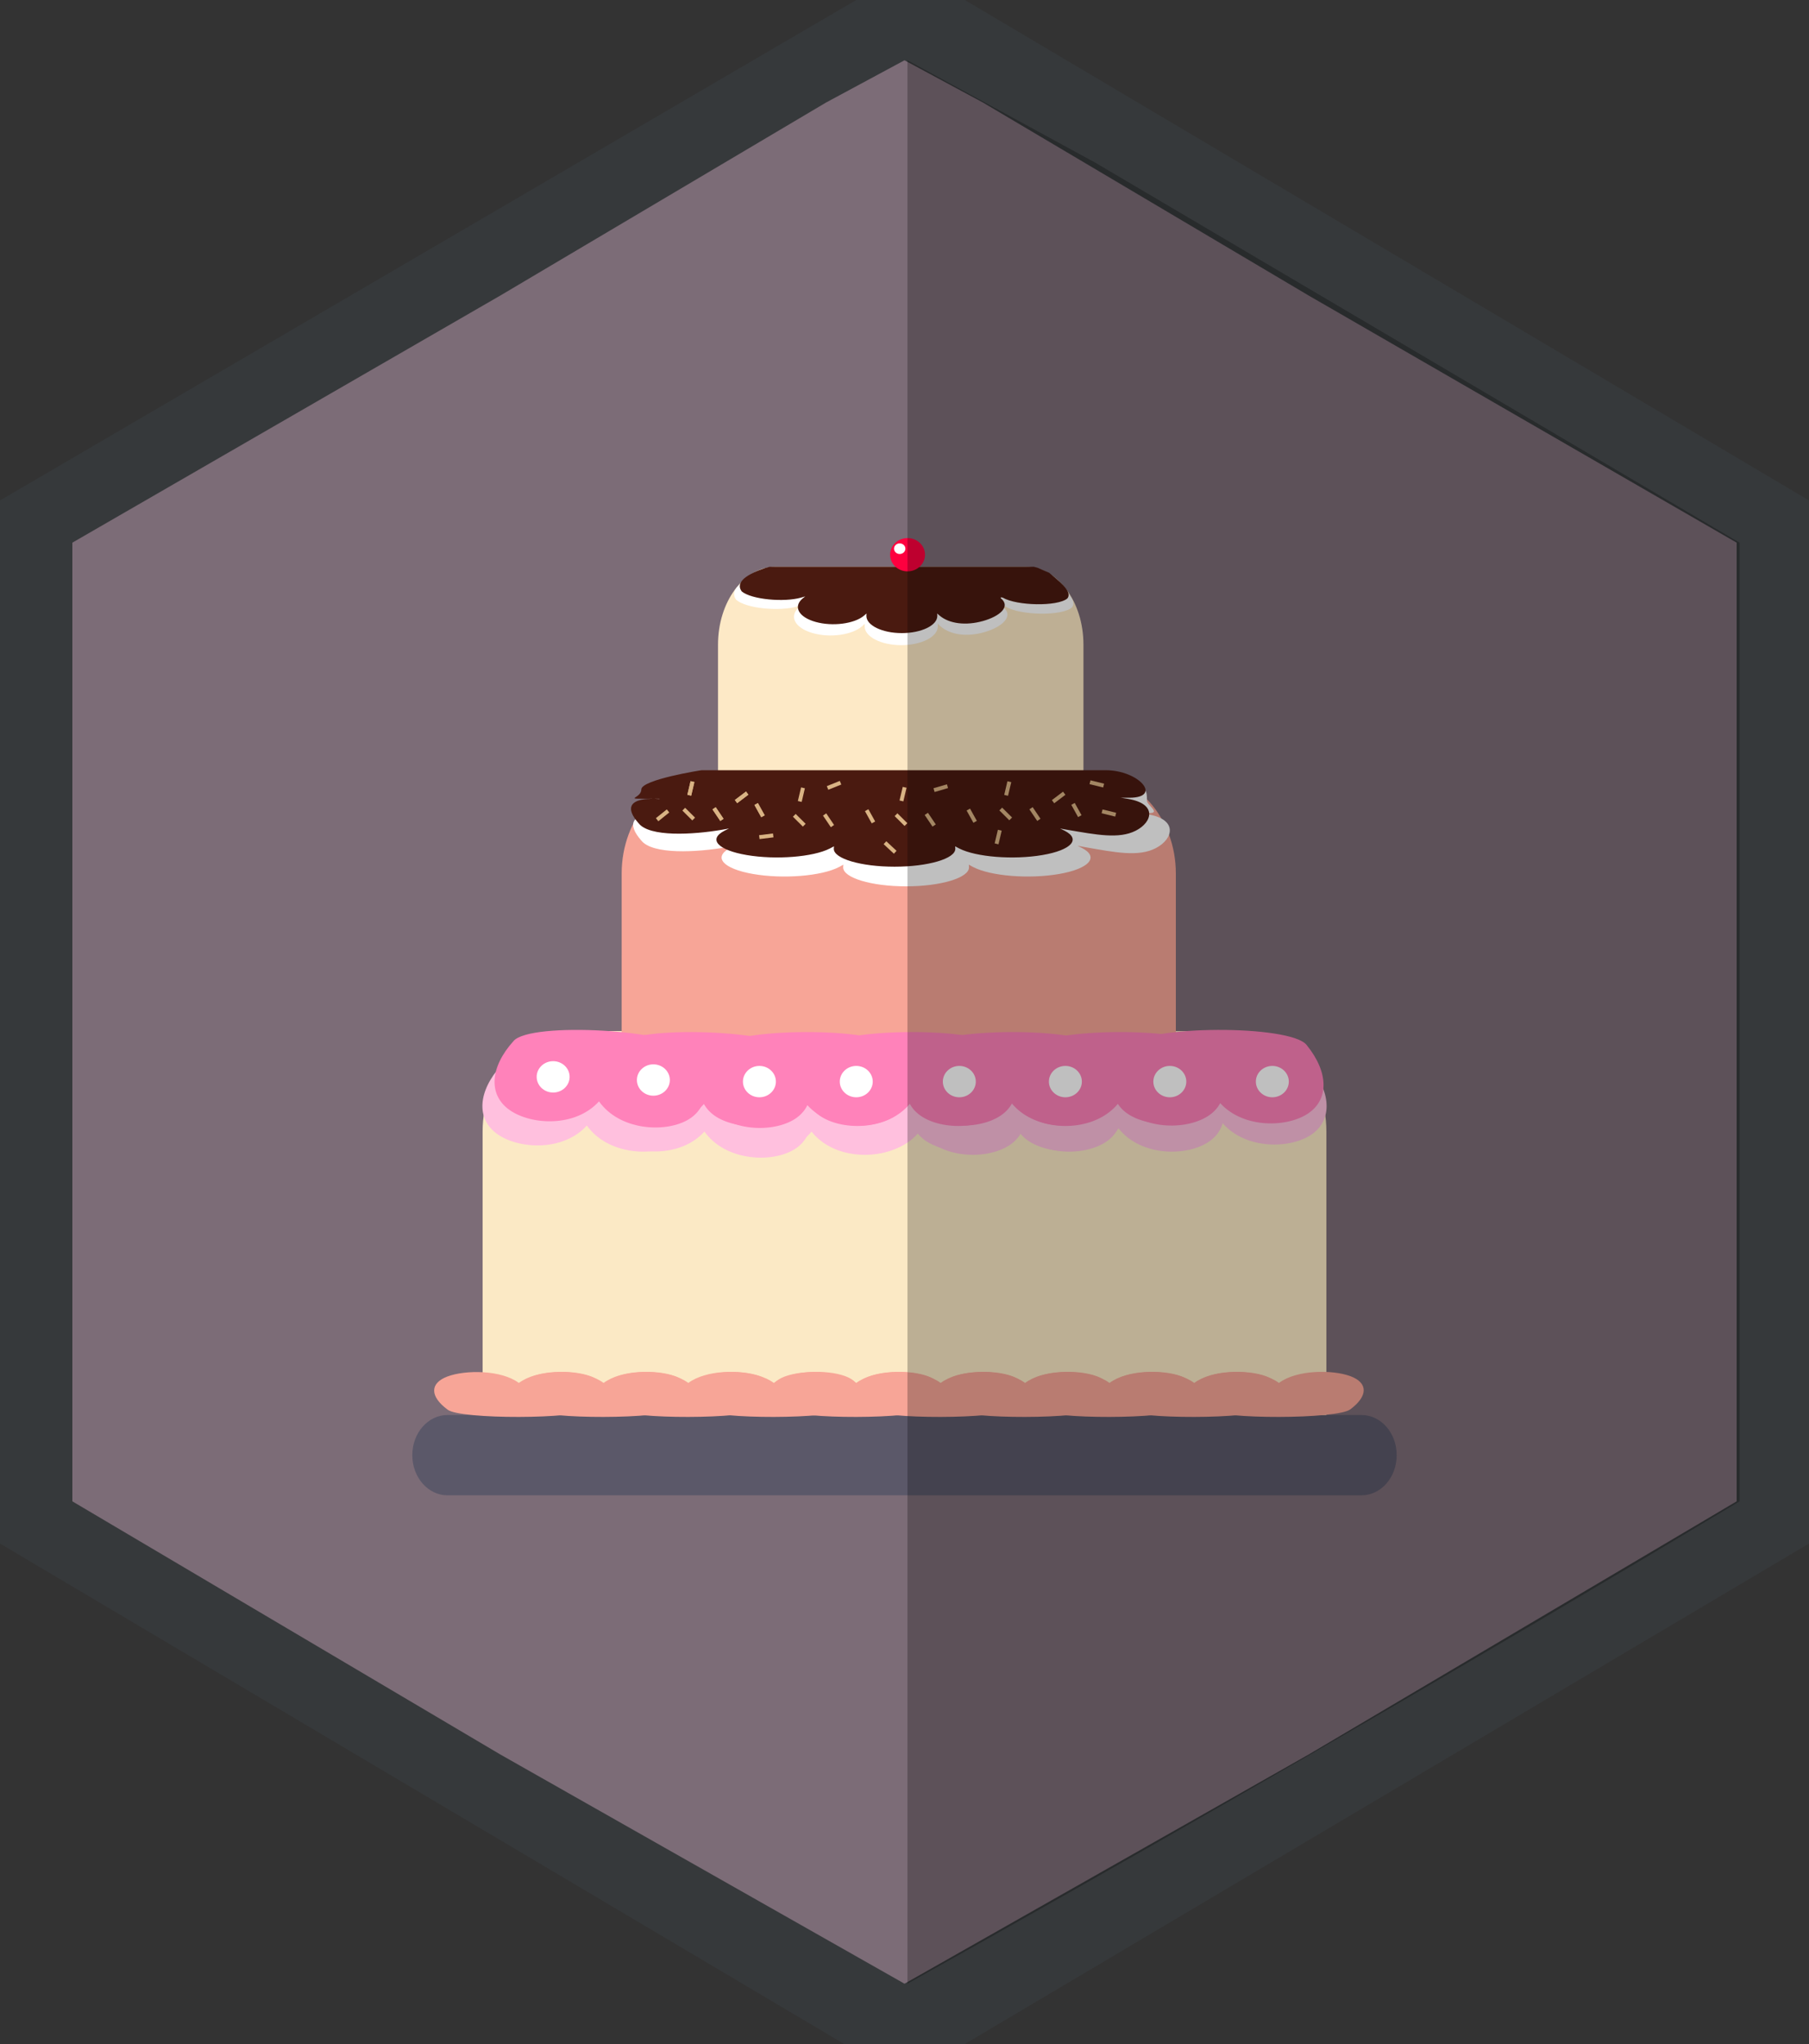 <?xml version="1.0" standalone="no"?><!-- Generator: Gravit.io --><svg xmlns="http://www.w3.org/2000/svg" xmlns:xlink="http://www.w3.org/1999/xlink" style="isolation:isolate" viewBox="0 0 300 339" width="300" height="339"><rect x="0" y="0" width="300" height="339" fill="#333333" stroke="none"/><defs><clipPath id="_clipPath_O4RDlRRsk92Wrod3gP8bztX9OIleqKM4"><rect width="300" height="339"/></clipPath></defs><g clip-path="url(#_clipPath_O4RDlRRsk92Wrod3gP8bztX9OIleqKM4)"><path d=" M 142 0 L 151 0 L 160 0 L 300 83 L 300 256 L 160 339 L 151 339 L 140 339 L 0 256 L 0 83 L 142 0 Z " fill-rule="evenodd" fill="rgb(54,57,59)"/><path d=" M 83 49 L 137 17 L 150 10 L 163 17 L 217 49 L 288 90 L 288 249 L 217 291 L 150 329 L 83 291 L 12 249 L 12 90 L 83 49 Z " fill-rule="evenodd" fill="rgb(124,108,119)"/><g id="birthday-cake"><g id="Group"><g id="Group"><path d=" M 80.036 237.589 L 219.964 237.589 L 219.964 187.613 C 219.964 178.438 213.452 171 205.418 171 L 94.582 171 C 86.548 171 80.036 178.438 80.036 187.613 L 80.036 237.589 Z " fill="rgb(251,233,197)"/></g><g id="Group"><path d=" M 103.094 172 L 195 172 L 195 144.878 C 195 135.702 188.488 128.264 180.454 128.264 L 117.641 128.264 C 109.608 128.264 103.095 135.702 103.095 144.878 L 103.094 172 L 103.094 172 Z " fill="rgb(247,165,151)"/><path d=" M 119.074 128 L 179.676 128 L 179.676 106.915 C 179.676 99.782 175.381 94 170.084 94 L 128.666 94 C 123.368 94 119.074 99.782 119.074 106.915 L 119.074 128 L 119.074 128 Z " fill="rgb(253,233,198)"/></g><g id="Group"><path d=" M 74.205 248 L 225.795 248 C 229.014 248 231.625 245.018 231.625 241.341 L 231.625 241.341 C 231.625 237.664 229.014 234.682 225.795 234.682 L 74.205 234.682 C 70.986 234.682 68.375 237.664 68.375 241.341 L 68.375 241.341 C 68.375 245.018 70.986 248 74.205 248 Z " fill="rgb(91,88,105)"/></g></g></g><path d=" M 172.047 95 L 172.69 95.181 C 172.728 95.191 174.642 96.08 174.68 96.091 C 176.074 97.376 178.799 99.451 177.775 100.738 C 176.101 102.221 169.135 102.075 166.734 100.589 C 166.696 100.578 166.66 100.566 166.623 100.555 L 166.375 100.555 L 166.375 100.682 C 166.399 100.7 166.42 100.719 166.441 100.738 C 168.116 102.222 166.228 103.962 163.33 104.818 C 160.429 105.676 157.606 105.325 155.932 103.842 C 155.911 103.822 155.889 103.804 155.868 103.784 L 155.514 103.455 L 155.53 103.83 C 155.53 103.853 155.53 103.874 155.53 103.896 C 155.53 105.609 152.81 106.999 149.462 107 C 146.113 107 143.394 105.609 143.394 103.896 C 143.394 103.874 143.394 103.853 143.396 103.83 L 143.412 103.455 L 143.058 103.784 C 143.036 103.804 143.015 103.822 142.994 103.842 C 141.32 105.325 137.604 105.834 134.706 104.977 C 131.805 104.121 130.81 102.222 132.484 100.738 C 132.505 100.719 132.528 100.7 132.55 100.682 L 132.93 100.36 L 132.302 100.555 C 132.267 100.567 132.229 100.578 132.191 100.589 C 129.292 101.445 123.731 100.936 122.058 99.453 C 120.854 97.704 123.189 96.243 126.123 95.213 C 126.161 95.202 126.199 95.191 126.235 95.181 L 126.879 95 L 172.047 95 Z " fill-rule="evenodd" fill="rgb(255,255,255)"/><path d=" M 171.448 94 L 172.072 94.165 C 172.108 94.175 173.963 94.99 174 95 C 175.351 96.178 177.992 98.08 177 99.26 C 175.378 100.619 168.626 100.486 166.299 99.123 C 166.263 99.113 166.227 99.102 166.192 99.092 L 165.952 99.092 L 165.952 99.208 C 165.974 99.225 165.995 99.242 166.016 99.26 C 167.638 100.62 165.809 102.215 163 103 C 160.189 103.786 157.452 103.465 155.83 102.105 C 155.809 102.087 155.789 102.07 155.768 102.052 L 155.425 101.751 L 155.441 102.094 C 155.441 102.115 155.441 102.135 155.441 102.155 C 155.441 103.725 152.805 104.999 149.56 105 C 146.314 105 143.679 103.725 143.679 102.155 C 143.679 102.135 143.679 102.115 143.681 102.094 L 143.696 101.751 L 143.352 102.052 C 143.332 102.07 143.311 102.087 143.291 102.105 C 141.668 103.465 138.067 103.931 135.258 103.146 C 132.447 102.361 131.483 100.62 133.105 99.26 C 133.126 99.242 133.147 99.225 133.169 99.208 L 133.538 98.914 L 132.929 99.092 C 132.895 99.103 132.858 99.113 132.821 99.123 C 130.011 99.908 124.621 99.441 123 98.082 C 121.833 96.478 124.096 95.139 126.94 94.195 C 126.977 94.185 127.013 94.175 127.049 94.165 L 127.672 94 L 171.448 94 Z " fill-rule="evenodd" fill="rgb(74,26,16)"/><path d=" M 186.514 130 C 190.308 130 190.206 131.351 190.206 132.788 C 190.206 133.532 192.546 134.851 190.581 134.851 C 190.508 134.851 190.435 134.851 190.358 134.85 L 189.099 134.841 L 190.206 135.024 C 190.271 135.035 190.333 135.046 190.398 135.057 C 195.387 135.926 194.576 139.152 191.693 140.656 C 188.814 142.158 184.947 141.372 179.963 140.504 C 179.898 140.493 179.835 140.481 179.773 140.47 L 178.692 140.273 L 179.346 140.598 C 179.387 140.616 179.423 140.636 179.46 140.656 C 182.339 142.159 180.627 144.083 175.643 144.951 C 170.655 145.819 164.266 145.303 161.387 143.8 C 161.351 143.78 161.314 143.761 161.278 143.742 L 160.669 143.408 L 160.697 143.788 C 160.697 143.811 160.697 143.833 160.697 143.855 C 160.697 145.591 156.019 146.999 150.262 147 C 144.502 147 139.827 145.591 139.827 143.855 C 139.827 143.833 139.827 143.811 139.831 143.788 L 139.857 143.408 L 139.248 143.742 C 139.212 143.761 139.175 143.78 139.138 143.8 C 136.26 145.303 129.871 145.819 124.887 144.951 C 119.898 144.083 118.187 142.159 121.066 140.656 C 121.102 140.636 121.141 140.617 121.18 140.598 L 121.833 140.273 L 120.753 140.47 C 120.692 140.482 120.627 140.493 120.562 140.504 C 115.576 141.371 108.159 141.791 106.31 139.353 C 104.028 136.733 104.435 134.736 109.873 135.057 C 109.938 135.046 109.811 135.068 109.873 135.057 L 109.873 135.086 L 109.873 135.024 C 109.798 135.024 108.913 135.024 108.838 135.024 C 103.078 135.024 106.766 135.126 106.766 133.391 C 106.766 131.655 117.044 129.999 117.121 130 Q 186.439 130 186.514 130 Z " fill-rule="evenodd" fill="rgb(255,255,255)"/><path d=" M 183.353 127.742 C 188.915 127.742 192.839 132.308 187.28 132.308 C 187.21 132.308 187.139 132.308 187.065 132.307 L 185.849 132.299 L 186.918 132.471 C 186.98 132.481 187.041 132.492 187.104 132.502 C 191.92 133.32 191.137 136.356 188.353 137.771 C 185.574 139.185 181.841 138.445 177.028 137.628 C 176.965 137.618 176.905 137.607 176.844 137.596 L 175.801 137.41 L 176.432 137.717 C 176.471 137.734 176.507 137.752 176.542 137.771 C 179.322 139.185 177.669 140.997 172.857 141.813 C 168.041 142.631 161.872 142.145 159.092 140.73 C 159.057 140.712 159.022 140.694 158.986 140.675 L 158.398 140.362 L 158.426 140.719 C 158.426 140.74 158.426 140.761 158.426 140.782 C 158.426 142.415 153.909 143.741 148.35 143.742 C 142.789 143.742 138.275 142.415 138.275 140.782 C 138.275 140.761 138.275 140.74 138.278 140.719 L 138.304 140.362 L 137.716 140.675 C 137.681 140.694 137.645 140.712 137.61 140.73 C 134.83 142.145 128.662 142.63 123.849 141.813 C 119.033 140.997 117.38 139.185 120.16 137.771 C 120.195 137.752 120.233 137.735 120.27 137.717 L 120.901 137.41 L 119.858 137.596 C 119.799 137.607 119.737 137.618 119.674 137.628 C 114.86 138.444 107.698 138.839 105.913 136.545 C 103.709 134.08 104.102 132.2 109.353 132.502 C 109.416 132.492 109.293 132.513 109.353 132.502 L 109.353 132.53 L 109.353 132.471 C 109.281 132.471 108.426 132.471 108.353 132.471 C 102.792 132.471 106.353 132.567 106.353 130.934 C 106.353 129.3 116.277 127.741 116.351 127.742 Q 183.281 127.742 183.353 127.742 Z " fill-rule="evenodd" fill="rgb(74,26,16)"/><rect x="121.838" y="131.828" width="2.324" height="0.651" transform="matrix(0.797,-0.604,0.604,0.797,-54.865,101.206)" fill="rgb(217,179,132)"/><rect x="112.96" y="134.714" width="2.324" height="0.651" transform="matrix(0.709,0.705,-0.705,0.709,128.505,-41.179)" fill="rgb(217,179,132)"/><rect x="117.891" y="134.714" width="2.324" height="0.651" transform="matrix(0.559,0.829,-0.829,0.559,164.471,-39.163)" fill="rgb(217,179,132)"/><rect x="124.778" y="134.116" width="2.324" height="0.651" transform="matrix(0.485,0.874,-0.874,0.485,182.385,-40.913)" fill="rgb(217,179,132)"/><rect x="113.489" y="130.423" width="2.324" height="0.651" transform="matrix(0.229,-0.973,0.973,0.229,-38.899,212.373)" fill="rgb(217,179,132)"/><rect x="121.838" y="131.828" width="2.324" height="0.651" transform="matrix(0.797,-0.604,0.604,0.797,-54.865,101.206)" fill="rgb(217,179,132)"/><rect x="108.711" y="134.809" width="2.324" height="0.651" transform="matrix(0.78,-0.626,0.626,0.78,-60.416,98.599)" fill="rgb(217,179,132)"/><rect x="117.891" y="134.714" width="2.324" height="0.651" transform="matrix(0.559,0.829,-0.829,0.559,164.471,-39.163)" fill="rgb(217,179,132)"/><rect x="124.778" y="134.116" width="2.324" height="0.651" transform="matrix(0.485,0.874,-0.874,0.485,182.385,-40.913)" fill="rgb(217,179,132)"/><rect x="113.489" y="130.423" width="2.324" height="0.651" transform="matrix(0.229,-0.973,0.973,0.229,-38.899,212.373)" fill="rgb(217,179,132)"/><rect x="131.288" y="135.743" width="2.324" height="0.651" transform="matrix(0.709,0.705,-0.705,0.709,134.57,-53.808)" fill="rgb(217,179,132)"/><rect x="136.219" y="135.743" width="2.324" height="0.651" transform="matrix(0.559,0.829,-0.829,0.559,173.407,-53.906)" fill="rgb(217,179,132)"/><rect x="143.106" y="135.146" width="2.324" height="0.651" transform="matrix(0.485,0.874,-0.874,0.485,192.72,-56.409)" fill="rgb(217,179,132)"/><rect x="131.817" y="131.453" width="2.324" height="0.651" transform="matrix(0.229,-0.973,0.973,0.229,-25.775,231.007)" fill="rgb(217,179,132)"/><rect x="148.152" y="135.648" width="2.324" height="0.651" transform="matrix(0.709,0.705,-0.705,0.709,139.415,-65.733)" fill="rgb(217,179,132)"/><rect x="153.083" y="135.648" width="2.324" height="0.651" transform="matrix(0.559,0.829,-0.829,0.559,180.765,-67.931)" fill="rgb(217,179,132)"/><rect x="159.969" y="135.051" width="2.324" height="0.651" transform="matrix(0.485,0.874,-0.874,0.485,201.318,-71.203)" fill="rgb(217,179,132)"/><rect x="148.68" y="131.358" width="2.324" height="0.651" transform="matrix(0.229,-0.973,0.973,0.229,-12.684,247.348)" fill="rgb(217,179,132)"/><rect x="154.838" y="130.423" width="2.324" height="0.651" transform="matrix(0.96,-0.28,0.28,0.96,-30.356,48.879)" fill="rgb(217,179,132)"/><rect x="137.138" y="129.88" width="2.324" height="0.651" transform="matrix(0.928,-0.373,0.373,0.928,-38.594,61.005)" fill="rgb(217,179,132)"/><rect x="125.977" y="138.413" width="2.324" height="0.651" transform="matrix(0.992,-0.123,0.123,0.992,-16.111,16.705)" fill="rgb(217,179,132)"/><rect x="174.396" y="131.828" width="2.324" height="0.651" transform="matrix(0.797,-0.604,0.604,0.797,-44.179,132.972)" fill="rgb(217,179,132)"/><rect x="180.838" y="129.675" width="2.324" height="0.651" transform="matrix(0.971,0.238,-0.238,0.971,36.115,-39.533)" fill="rgb(217,179,132)"/><rect x="182.838" y="134.503" width="2.324" height="0.651" transform="matrix(0.971,0.238,-0.238,0.971,37.32,-39.87)" fill="rgb(217,179,132)"/><rect x="165.518" y="134.714" width="2.324" height="0.651" transform="matrix(0.709,0.705,-0.705,0.709,143.813,-78.257)" fill="rgb(217,179,132)"/><path d=" M 97.323 186.671 C 93.378 191.03 86.025 190.599 82.483 188.096 C 78.941 185.592 79.21 181.017 83.154 176.658 C 85.93 173.378 110.195 174.803 112.566 178.385 C 115.973 183.176 115.705 187.751 111.894 189.823 C 108.084 191.894 100.73 191.462 97.323 186.671 Z " fill-rule="evenodd" fill="rgb(255,192,222)"/><rect x="170.449" y="134.714" width="2.324" height="0.651" transform="matrix(0.559,0.829,-0.829,0.559,187.649,-82.742)" fill="rgb(217,179,132)"/><rect x="177.336" y="134.116" width="2.324" height="0.651" transform="matrix(0.485,0.874,-0.874,0.485,209.44,-86.87)" fill="rgb(217,179,132)"/><rect x="166.047" y="130.423" width="2.324" height="0.651" transform="matrix(0.229,-0.973,0.973,0.229,1.611,263.532)" fill="rgb(217,179,132)"/><rect x="164.465" y="138.469" width="2.324" height="0.651" transform="matrix(0.229,-0.973,0.973,0.229,-7.439,268.194)" fill="rgb(217,179,132)"/><rect x="146.452" y="140.179" width="2.324" height="0.651" transform="matrix(-0.731,-0.682,0.682,-0.731,159.692,343.938)" fill="rgb(217,179,132)"/><path d=" M 141.997 229.362 C 144.95 227.154 150.867 227.14 153.827 228.233 C 156.788 229.326 156.794 231.526 153.841 233.734 C 151.773 235.389 132.249 235.436 130.175 233.79 C 127.211 231.597 127.206 229.397 130.161 228.29 C 133.117 227.183 139.034 227.169 141.997 229.362 Z " fill-rule="evenodd" fill="rgb(247,165,151)"/><path d=" M 116.823 187.671 C 112.878 192.03 105.525 191.599 101.983 189.096 C 98.441 186.592 98.71 182.017 102.655 177.658 C 105.43 174.378 129.695 175.803 132.066 179.385 C 135.474 184.176 135.205 188.751 131.394 190.823 C 127.584 192.894 120.231 192.462 116.823 187.671 Z " fill-rule="evenodd" fill="rgb(255,192,222)"/><path d=" M 134.583 187.678 C 130.872 192.238 123.506 192.192 119.838 189.878 C 116.17 187.563 116.198 182.981 119.909 178.421 C 122.509 175 146.815 175.151 149.37 178.604 C 153.024 183.21 152.996 187.793 149.299 190.061 C 145.602 192.33 138.237 192.284 134.583 187.678 Z " fill-rule="evenodd" fill="rgb(255,192,222)"/><path d=" M 152.491 187.678 C 148.78 192.238 141.415 192.192 137.746 189.878 C 134.078 187.563 134.107 182.981 137.818 178.421 C 140.417 175 164.723 175.151 167.279 178.604 C 170.933 183.21 170.904 187.793 167.208 190.061 C 163.511 192.33 156.145 192.284 152.491 187.678 Z " fill-rule="evenodd" fill="rgb(255,192,222)"/><path d=" M 168.477 187.137 C 164.765 191.711 157.4 191.665 153.732 189.344 C 150.063 187.021 150.092 182.425 153.803 177.851 C 156.403 174.419 180.709 174.57 183.264 178.034 C 186.918 182.654 186.89 187.251 183.193 189.527 C 179.496 191.803 172.13 191.757 168.477 187.137 Z " fill-rule="evenodd" fill="rgb(255,192,222)"/><path d=" M 185.491 187.137 C 181.78 191.711 174.414 191.665 170.746 189.344 C 167.078 187.021 167.107 182.425 170.818 177.851 C 173.418 174.419 197.724 174.57 200.279 178.034 C 203.933 182.654 203.904 187.251 200.208 189.527 C 196.511 191.803 189.145 191.757 185.491 187.137 Z " fill-rule="evenodd" fill="rgb(255,192,222)"/><path d=" M 202.491 185.959 C 198.78 190.533 191.414 190.488 187.746 188.166 C 184.078 185.844 184.107 181.247 187.818 176.673 C 190.418 173.241 214.724 173.392 217.279 176.856 C 220.933 181.476 220.904 186.074 217.208 188.35 C 213.511 190.625 206.145 190.579 202.491 185.959 Z " fill-rule="evenodd" fill="rgb(255,192,222)"/><path d=" M 99.337 182.666 C 95.392 187.026 88.039 186.594 84.497 184.091 C 80.955 181.587 81.224 177.012 85.169 172.653 C 87.944 169.373 112.209 170.798 114.58 174.38 C 117.988 179.171 117.719 183.746 113.909 185.818 C 110.098 187.889 102.745 187.457 99.337 182.666 Z " fill-rule="evenodd" fill="rgb(255,130,186)"/><path d=" M 86.049 229.362 C 89.002 227.154 94.918 227.14 97.879 228.233 C 100.84 229.326 100.845 231.526 97.892 233.734 C 95.825 235.389 76.3 235.436 74.226 233.79 C 71.263 231.597 71.257 229.397 74.213 228.29 C 77.168 227.183 83.085 227.169 86.049 229.362 Z " fill-rule="evenodd" fill="rgb(247,165,151)"/><path d=" M 155.997 229.362 C 158.95 227.154 164.867 227.14 167.827 228.233 C 170.788 229.326 170.794 231.526 167.841 233.734 C 165.773 235.389 146.249 235.436 144.175 233.79 C 141.211 231.597 141.206 229.397 144.161 228.29 C 147.117 227.183 153.034 227.169 155.997 229.362 Z " fill-rule="evenodd" fill="rgb(247,165,151)"/><path d=" M 100.1 229.362 C 103.053 227.154 108.97 227.14 111.931 228.233 C 114.892 229.326 114.897 231.526 111.944 233.734 C 109.877 235.389 90.352 235.436 88.278 233.79 C 85.314 231.597 85.309 229.397 88.265 228.29 C 91.22 227.183 97.137 227.169 100.1 229.362 Z " fill-rule="evenodd" fill="rgb(247,165,151)"/><path d=" M 114.152 229.362 C 117.105 227.154 123.022 227.14 125.983 228.233 C 128.943 229.326 128.949 231.526 125.996 233.734 C 123.929 235.389 104.404 235.436 102.33 233.79 C 99.366 231.597 99.361 229.397 102.316 228.29 C 105.272 227.183 111.189 227.169 114.152 229.362 Z " fill-rule="evenodd" fill="rgb(247,165,151)"/><path d=" M 128.33 229.362 C 131.282 227.154 137.199 227.14 140.16 228.233 C 143.121 229.326 143.126 231.526 140.173 233.734 C 138.106 235.389 118.581 235.436 116.507 233.79 C 113.544 231.597 113.538 229.397 116.494 228.29 C 119.449 227.183 125.366 227.169 128.33 229.362 Z " fill-rule="evenodd" fill="rgb(247,165,151)"/><path d=" M 169.997 229.362 C 172.95 227.154 178.867 227.14 181.827 228.233 C 184.788 229.326 184.794 231.526 181.841 233.734 C 179.773 235.389 160.249 235.436 158.175 233.79 C 155.211 231.597 155.206 229.397 158.161 228.29 C 161.117 227.183 167.034 227.169 169.997 229.362 Z " fill-rule="evenodd" fill="rgb(247,165,151)"/><path d=" M 183.997 229.362 C 186.95 227.154 192.867 227.14 195.827 228.233 C 198.788 229.326 198.794 231.526 195.841 233.734 C 193.773 235.389 174.249 235.436 172.175 233.79 C 169.211 231.597 169.206 229.397 172.161 228.29 C 175.117 227.183 181.034 227.169 183.997 229.362 Z " fill-rule="evenodd" fill="rgb(247,165,151)"/><path d=" M 198.049 229.362 C 201.002 227.154 206.918 227.14 209.879 228.233 C 212.84 229.326 212.845 231.526 209.892 233.734 C 207.825 235.389 188.3 235.436 186.226 233.79 C 183.263 231.597 183.257 229.397 186.213 228.29 C 189.168 227.183 195.085 227.169 198.049 229.362 Z " fill-rule="evenodd" fill="rgb(247,165,151)"/><path d=" M 212.1 229.362 C 215.053 227.154 220.97 227.14 223.931 228.233 C 226.892 229.326 226.897 231.526 223.944 233.734 C 221.877 235.389 202.352 235.436 200.278 233.79 C 197.314 231.597 197.309 229.397 200.265 228.29 C 203.22 227.183 209.137 227.169 212.1 229.362 Z " fill-rule="evenodd" fill="rgb(247,165,151)"/><path d=" M 89 178.598 C 89 177.163 90.224 175.998 91.732 175.998 C 93.24 175.998 94.464 177.163 94.464 178.598 C 94.464 180.033 93.24 181.198 91.732 181.198 C 90.224 181.198 89 180.033 89 178.598 Z " fill="rgb(255,255,255)"/><path d=" M 116.87 182.957 C 113.027 187.405 105.665 187.142 102.067 184.721 C 98.469 182.298 98.632 177.719 102.476 173.271 C 105.176 169.928 129.467 170.796 131.92 174.323 C 135.436 179.035 135.272 183.615 131.51 185.773 C 127.748 187.932 120.387 187.668 116.87 182.957 Z " fill-rule="evenodd" fill="rgb(255,130,186)"/><path d=" M 133.571 182.915 C 129.906 187.512 122.54 187.539 118.849 185.261 C 115.158 182.983 115.141 178.401 118.806 173.804 C 121.372 170.357 145.678 170.267 148.268 173.695 C 151.968 178.264 151.985 182.847 148.311 185.152 C 144.637 187.457 137.271 187.484 133.571 182.915 Z " fill-rule="evenodd" fill="rgb(255,130,186)"/><path d=" M 151.01 182.915 C 147.344 187.512 139.978 187.539 136.287 185.261 C 132.596 182.983 132.579 178.401 136.245 173.804 C 138.81 170.357 163.117 170.267 165.706 173.695 C 169.406 178.264 169.423 182.847 165.749 185.152 C 162.075 187.457 154.709 187.484 151.01 182.915 Z " fill-rule="evenodd" fill="rgb(255,130,186)"/><path d=" M 167.723 182.915 C 164.057 187.512 156.692 187.539 153.001 185.261 C 149.309 182.983 149.292 178.401 152.958 173.804 C 155.524 170.357 179.83 170.267 182.42 173.695 C 186.119 178.264 186.136 182.847 182.462 185.152 C 178.788 187.457 171.422 187.484 167.723 182.915 Z " fill-rule="evenodd" fill="rgb(255,130,186)"/><path d=" M 185.517 182.915 C 181.851 187.512 174.485 187.539 170.794 185.261 C 167.103 182.983 167.086 178.401 170.752 173.804 C 173.317 170.357 197.624 170.267 200.214 173.695 C 203.913 178.264 203.93 182.847 200.256 185.152 C 196.582 187.457 189.216 187.484 185.517 182.915 Z " fill-rule="evenodd" fill="rgb(255,130,186)"/><path d=" M 202.01 182.555 C 198.344 187.152 190.978 187.179 187.287 184.901 C 183.596 182.623 183.579 178.041 187.245 173.444 C 189.81 169.997 214.117 169.907 216.706 173.335 C 220.406 177.904 220.423 182.487 216.749 184.792 C 213.075 187.097 205.709 187.124 202.01 182.555 Z " fill-rule="evenodd" fill="rgb(255,130,186)"/><path d=" M 105.621 179.122 C 105.621 177.687 106.845 176.522 108.353 176.522 C 109.861 176.522 111.086 177.687 111.086 179.122 C 111.086 180.557 109.861 181.723 108.353 181.723 C 106.845 181.723 105.621 180.557 105.621 179.122 Z " fill="rgb(255,255,255)"/><path d=" M 123.208 179.385 C 123.208 177.95 124.432 176.785 125.94 176.785 C 127.448 176.785 128.672 177.95 128.672 179.385 C 128.672 180.82 127.448 181.985 125.94 181.985 C 124.432 181.985 123.208 180.82 123.208 179.385 Z " fill="rgb(255,255,255)"/><path d=" M 139.268 179.385 C 139.268 177.95 140.492 176.785 142 176.785 C 143.508 176.785 144.732 177.95 144.732 179.385 C 144.732 180.82 143.508 181.985 142 181.985 C 140.492 181.985 139.268 180.82 139.268 179.385 Z " fill="rgb(255,255,255)"/><path d=" M 156.36 179.385 C 156.36 177.95 157.584 176.785 159.092 176.785 C 160.6 176.785 161.824 177.95 161.824 179.385 C 161.824 180.82 160.6 181.985 159.092 181.985 C 157.584 181.985 156.36 180.82 156.36 179.385 Z " fill="rgb(255,255,255)"/><path d=" M 173.948 179.385 C 173.948 177.95 175.173 176.785 176.681 176.785 C 178.188 176.785 179.413 177.95 179.413 179.385 C 179.413 180.82 178.188 181.985 176.681 181.985 C 175.173 181.985 173.948 180.82 173.948 179.385 Z " fill="rgb(255,255,255)"/><path d=" M 191.268 179.385 C 191.268 177.95 192.492 176.785 194 176.785 C 195.508 176.785 196.732 177.95 196.732 179.385 C 196.732 180.82 195.508 181.985 194 181.985 C 192.492 181.985 191.268 180.82 191.268 179.385 Z " fill="rgb(255,255,255)"/><path d=" M 208.268 179.385 C 208.268 177.95 209.492 176.785 211 176.785 C 212.508 176.785 213.732 177.95 213.732 179.385 C 213.732 180.82 212.508 181.985 211 181.985 C 209.492 181.985 208.268 180.82 208.268 179.385 Z " fill="rgb(255,255,255)"/><path d=" M 147.614 92 C 147.614 90.477 148.911 89.24 150.508 89.24 C 152.104 89.24 153.401 90.477 153.401 92 C 153.401 93.523 152.104 94.76 150.508 94.76 C 148.911 94.76 147.614 93.523 147.614 92 Z " fill="rgb(254,0,63)"/><path d=" M 148.261 91 C 148.261 90.514 148.684 90.12 149.204 90.12 C 149.724 90.12 150.147 90.514 150.147 91 C 150.147 91.486 149.724 91.88 149.204 91.88 C 148.684 91.88 148.261 91.486 148.261 91 Z " fill="rgb(255,255,255)"/><path d=" M 150.493 94.088 L 150.493 10 L 181.676 27 L 288.493 90 L 288.493 249 C 277.805 255.417 267.084 261.803 256.329 268.156 C 221.415 288.781 186.141 309.067 150.493 329 L 150.493 94.088 Z " fill-rule="evenodd" fill="rgb(0,0,0)" fill-opacity="0.25"/></g></svg>